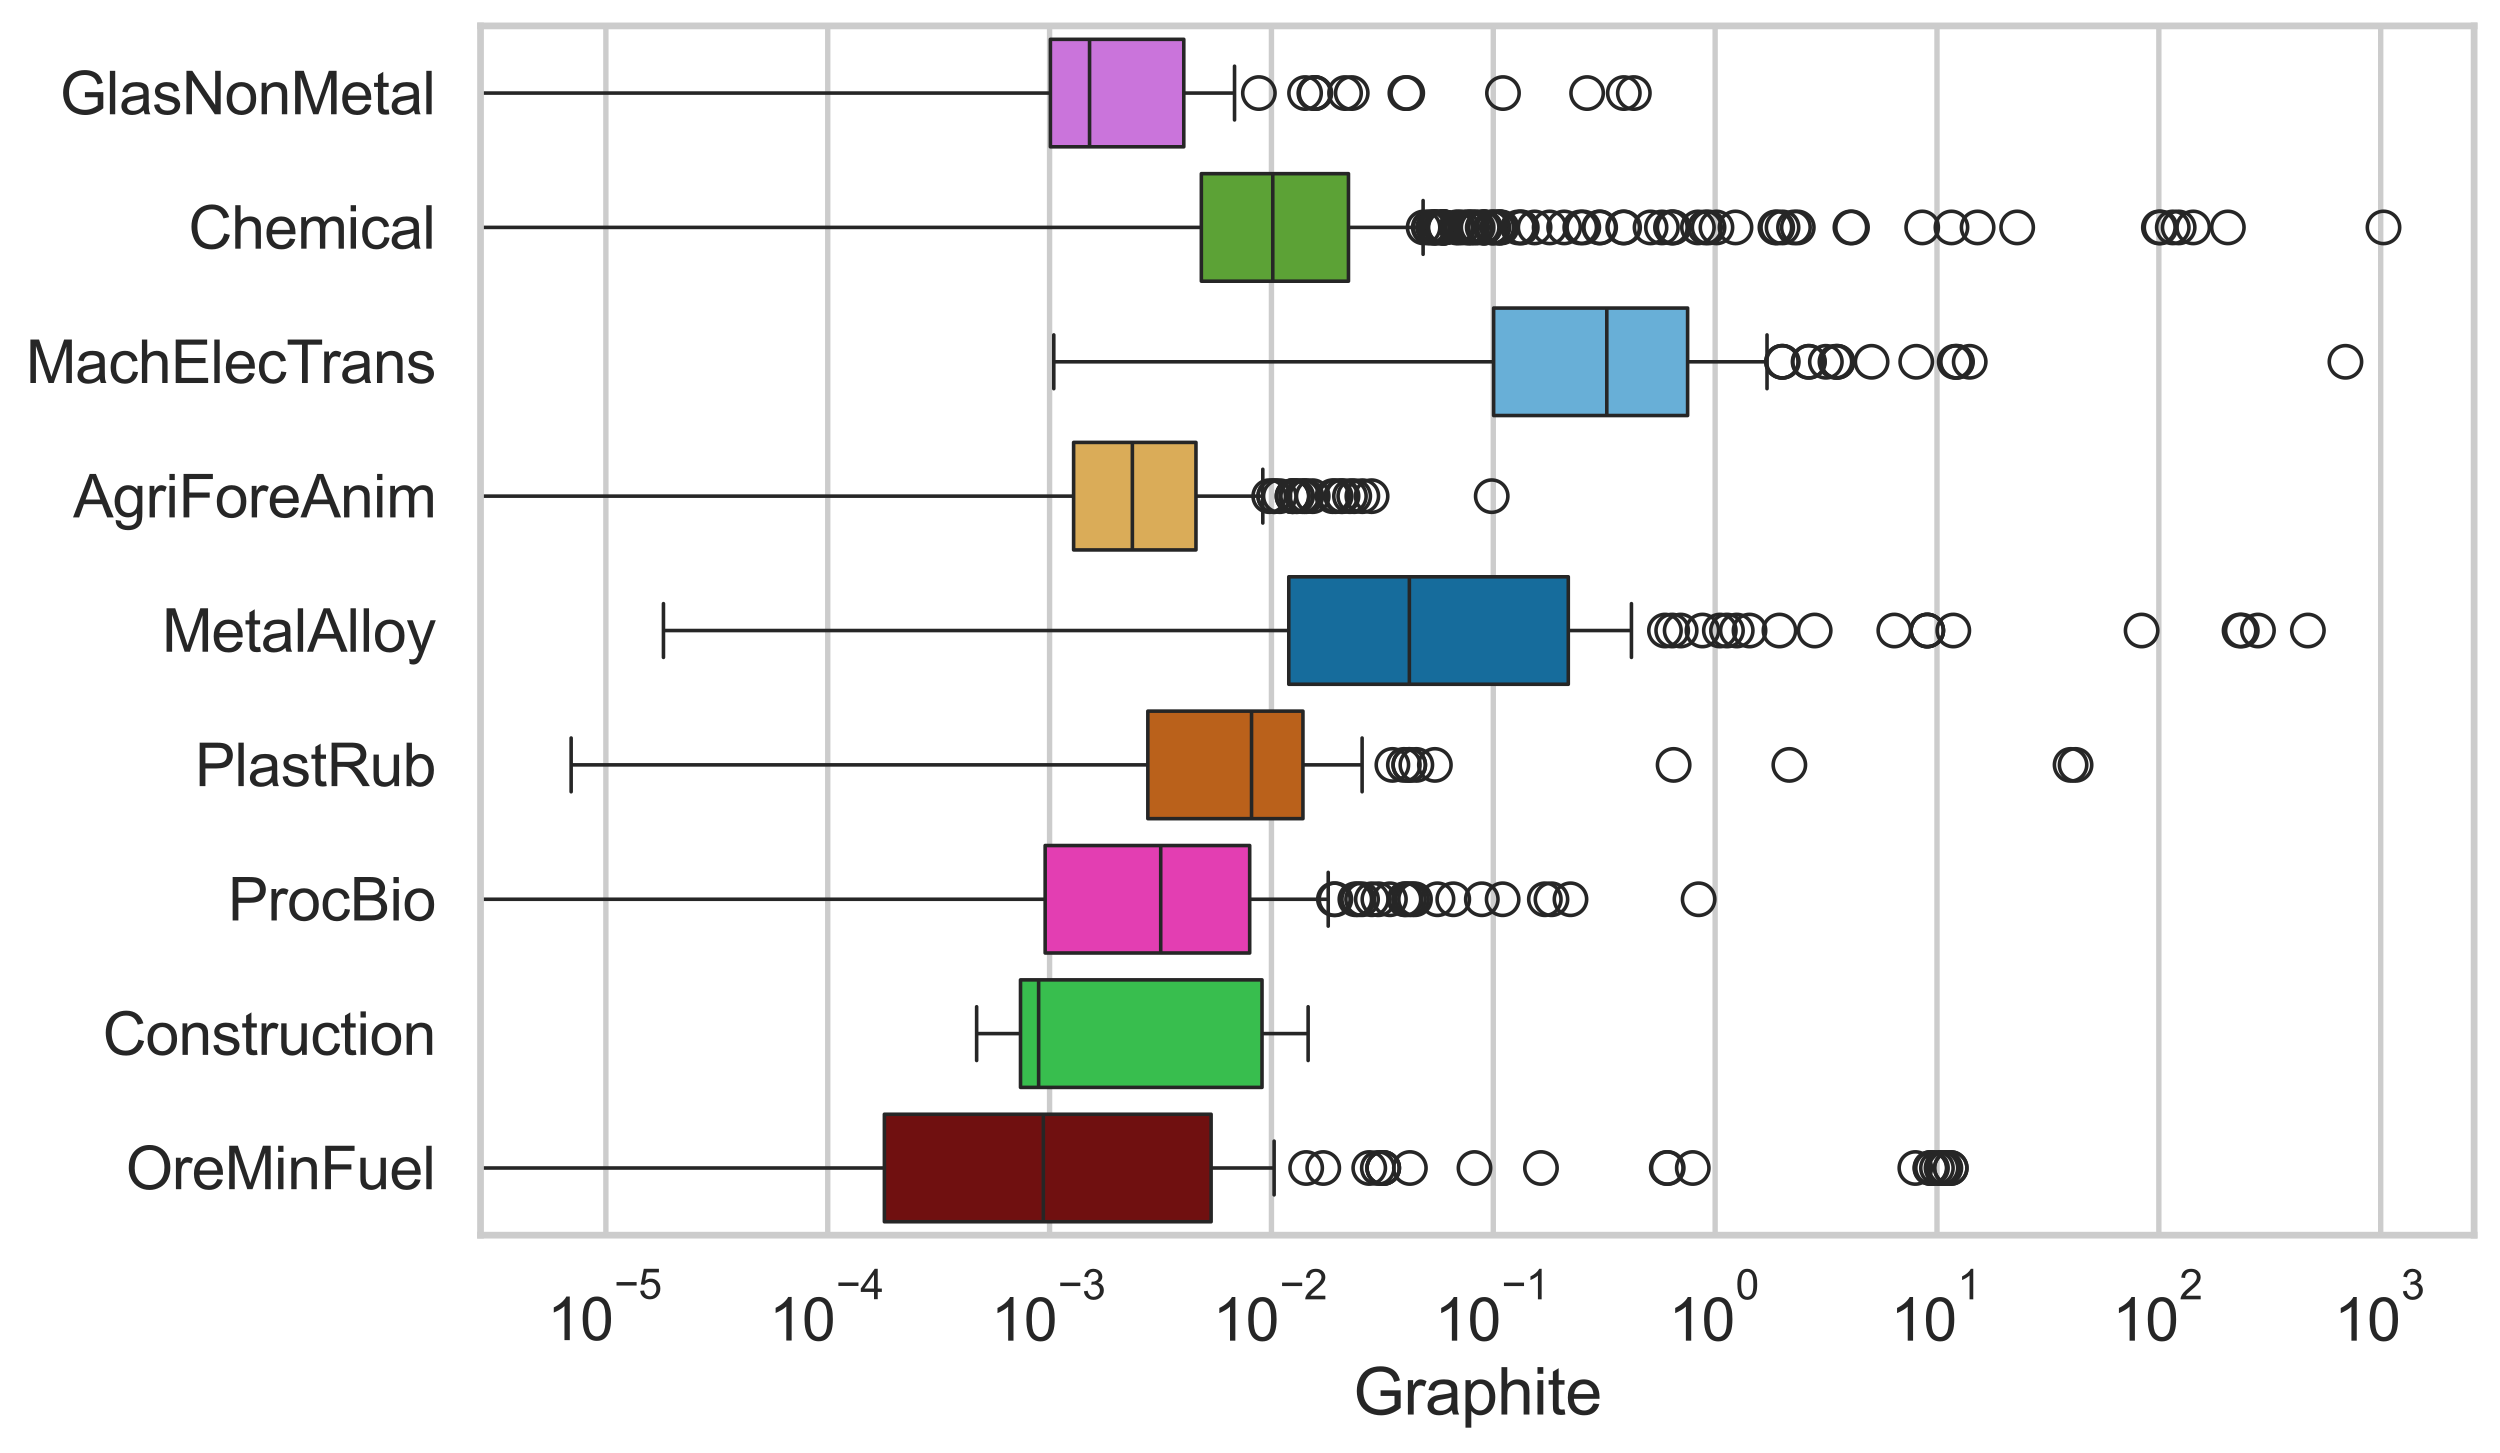 <?xml version="1.0" encoding="utf-8" standalone="no"?>
<!DOCTYPE svg PUBLIC "-//W3C//DTD SVG 1.1//EN"
  "http://www.w3.org/Graphics/SVG/1.1/DTD/svg11.dtd">
<svg xmlns:xlink="http://www.w3.org/1999/xlink" width="695.577pt" height="404.34pt" viewBox="0 0 695.577 404.34" xmlns="http://www.w3.org/2000/svg" version="1.1">
 <defs>
  <style type="text/css">*{stroke-linejoin: round; stroke-linecap: butt}</style>
 </defs>
 <g id="figure_1">
  <g id="patch_1">
   <path d="M 0 404.34 
L 695.577 404.34 
L 695.577 0 
L 0 0 
z
" style="fill: #ffffff"/>
  </g>
  <g id="axes_1">
   <g id="patch_2">
    <path d="M 133.697 343.665 
L 688.377 343.665 
L 688.377 7.2 
L 133.697 7.2 
z
" style="fill: #ffffff"/>
   </g>
   <g id="matplotlib.axis_1">
    <g id="xtick_1">
     <g id="line2d_1">
      <path d="M 168.574 343.665 
L 168.574 7.2 
" clip-path="url(#p3aa71a7e66)" style="fill: none; stroke: #cccccc; stroke-width: 1.5; stroke-linecap: round"/>
     </g>
     <g id="text_1">
      <!-- $\mathdefault{10^{-5}}$ -->
      <g style="fill: #262626" transform="translate(152.239 373.015) scale(0.165 -0.165)">
       <defs>
        <path id="ArialMT-31" d="M 2384 0 
L 1822 0 
L 1822 3584 
Q 1619 3391 1289 3197 
Q 959 3003 697 2906 
L 697 3450 
Q 1169 3672 1522 3987 
Q 1875 4303 2022 4600 
L 2384 4600 
L 2384 0 
z
" transform="scale(0.016)"/>
        <path id="ArialMT-30" d="M 266 2259 
Q 266 3072 433 3567 
Q 600 4063 929 4331 
Q 1259 4600 1759 4600 
Q 2128 4600 2406 4451 
Q 2684 4303 2865 4023 
Q 3047 3744 3150 3342 
Q 3253 2941 3253 2259 
Q 3253 1453 3087 958 
Q 2922 463 2592 192 
Q 2263 -78 1759 -78 
Q 1097 -78 719 397 
Q 266 969 266 2259 
z
M 844 2259 
Q 844 1131 1108 757 
Q 1372 384 1759 384 
Q 2147 384 2411 759 
Q 2675 1134 2675 2259 
Q 2675 3391 2411 3762 
Q 2147 4134 1753 4134 
Q 1366 4134 1134 3806 
Q 844 3388 844 2259 
z
" transform="scale(0.016)"/>
        <path id="ArialMT-2212" d="M 3381 1997 
L 356 1997 
L 356 2522 
L 3381 2522 
L 3381 1997 
z
" transform="scale(0.016)"/>
        <path id="ArialMT-35" d="M 266 1200 
L 856 1250 
Q 922 819 1161 601 
Q 1400 384 1738 384 
Q 2144 384 2425 690 
Q 2706 997 2706 1503 
Q 2706 1984 2436 2262 
Q 2166 2541 1728 2541 
Q 1456 2541 1237 2417 
Q 1019 2294 894 2097 
L 366 2166 
L 809 4519 
L 3088 4519 
L 3088 3981 
L 1259 3981 
L 1013 2750 
Q 1425 3038 1878 3038 
Q 2478 3038 2890 2622 
Q 3303 2206 3303 1553 
Q 3303 931 2941 478 
Q 2500 -78 1738 -78 
Q 1113 -78 717 272 
Q 322 622 266 1200 
z
" transform="scale(0.016)"/>
       </defs>
       <use xlink:href="#ArialMT-31" transform="translate(0 0.88)"/>
       <use xlink:href="#ArialMT-30" transform="translate(55.615 0.88)"/>
       <use xlink:href="#ArialMT-2212" transform="translate(112.973 70.573) scale(0.7)"/>
       <use xlink:href="#ArialMT-35" transform="translate(153.852 70.573) scale(0.7)"/>
      </g>
     </g>
    </g>
    <g id="xtick_2">
     <g id="line2d_2">
      <path d="M 230.3 343.665 
L 230.3 7.2 
" clip-path="url(#p3aa71a7e66)" style="fill: none; stroke: #cccccc; stroke-width: 1.5; stroke-linecap: round"/>
     </g>
     <g id="text_2">
      <!-- $\mathdefault{10^{-4}}$ -->
      <g style="fill: #262626" transform="translate(213.965 373.015) scale(0.165 -0.165)">
       <defs>
        <path id="ArialMT-34" d="M 2069 0 
L 2069 1097 
L 81 1097 
L 81 1613 
L 2172 4581 
L 2631 4581 
L 2631 1613 
L 3250 1613 
L 3250 1097 
L 2631 1097 
L 2631 0 
L 2069 0 
z
M 2069 1613 
L 2069 3678 
L 634 1613 
L 2069 1613 
z
" transform="scale(0.016)"/>
       </defs>
       <use xlink:href="#ArialMT-31" transform="translate(0 0.202)"/>
       <use xlink:href="#ArialMT-30" transform="translate(55.615 0.202)"/>
       <use xlink:href="#ArialMT-2212" transform="translate(112.973 69.895) scale(0.7)"/>
       <use xlink:href="#ArialMT-34" transform="translate(153.852 69.895) scale(0.7)"/>
      </g>
     </g>
    </g>
    <g id="xtick_3">
     <g id="line2d_3">
      <path d="M 292.026 343.665 
L 292.026 7.2 
" clip-path="url(#p3aa71a7e66)" style="fill: none; stroke: #cccccc; stroke-width: 1.5; stroke-linecap: round"/>
     </g>
     <g id="text_3">
      <!-- $\mathdefault{10^{-3}}$ -->
      <g style="fill: #262626" transform="translate(275.691 373.18) scale(0.165 -0.165)">
       <defs>
        <path id="ArialMT-33" d="M 269 1209 
L 831 1284 
Q 928 806 1161 595 
Q 1394 384 1728 384 
Q 2125 384 2398 659 
Q 2672 934 2672 1341 
Q 2672 1728 2419 1979 
Q 2166 2231 1775 2231 
Q 1616 2231 1378 2169 
L 1441 2663 
Q 1497 2656 1531 2656 
Q 1891 2656 2178 2843 
Q 2466 3031 2466 3422 
Q 2466 3731 2256 3934 
Q 2047 4138 1716 4138 
Q 1388 4138 1169 3931 
Q 950 3725 888 3313 
L 325 3413 
Q 428 3978 793 4289 
Q 1159 4600 1703 4600 
Q 2078 4600 2393 4439 
Q 2709 4278 2876 4000 
Q 3044 3722 3044 3409 
Q 3044 3113 2884 2869 
Q 2725 2625 2413 2481 
Q 2819 2388 3044 2092 
Q 3269 1797 3269 1353 
Q 3269 753 2831 336 
Q 2394 -81 1725 -81 
Q 1122 -81 723 278 
Q 325 638 269 1209 
z
" transform="scale(0.016)"/>
       </defs>
       <use xlink:href="#ArialMT-31" transform="translate(0 0.994)"/>
       <use xlink:href="#ArialMT-30" transform="translate(55.615 0.994)"/>
       <use xlink:href="#ArialMT-2212" transform="translate(112.973 70.688) scale(0.7)"/>
       <use xlink:href="#ArialMT-33" transform="translate(153.852 70.688) scale(0.7)"/>
      </g>
     </g>
    </g>
    <g id="xtick_4">
     <g id="line2d_4">
      <path d="M 353.752 343.665 
L 353.752 7.2 
" clip-path="url(#p3aa71a7e66)" style="fill: none; stroke: #cccccc; stroke-width: 1.5; stroke-linecap: round"/>
     </g>
     <g id="text_4">
      <!-- $\mathdefault{10^{-2}}$ -->
      <g style="fill: #262626" transform="translate(337.417 373.18) scale(0.165 -0.165)">
       <defs>
        <path id="ArialMT-32" d="M 3222 541 
L 3222 0 
L 194 0 
Q 188 203 259 391 
Q 375 700 629 1000 
Q 884 1300 1366 1694 
Q 2113 2306 2375 2664 
Q 2638 3022 2638 3341 
Q 2638 3675 2398 3904 
Q 2159 4134 1775 4134 
Q 1369 4134 1125 3890 
Q 881 3647 878 3216 
L 300 3275 
Q 359 3922 746 4261 
Q 1134 4600 1788 4600 
Q 2447 4600 2831 4234 
Q 3216 3869 3216 3328 
Q 3216 3053 3103 2787 
Q 2991 2522 2730 2228 
Q 2469 1934 1863 1422 
Q 1356 997 1212 845 
Q 1069 694 975 541 
L 3222 541 
z
" transform="scale(0.016)"/>
       </defs>
       <use xlink:href="#ArialMT-31" transform="translate(0 0.994)"/>
       <use xlink:href="#ArialMT-30" transform="translate(55.615 0.994)"/>
       <use xlink:href="#ArialMT-2212" transform="translate(112.973 70.688) scale(0.7)"/>
       <use xlink:href="#ArialMT-32" transform="translate(153.852 70.688) scale(0.7)"/>
      </g>
     </g>
    </g>
    <g id="xtick_5">
     <g id="line2d_5">
      <path d="M 415.478 343.665 
L 415.478 7.2 
" clip-path="url(#p3aa71a7e66)" style="fill: none; stroke: #cccccc; stroke-width: 1.5; stroke-linecap: round"/>
     </g>
     <g id="text_5">
      <!-- $\mathdefault{10^{-1}}$ -->
      <g style="fill: #262626" transform="translate(399.143 373.18) scale(0.165 -0.165)">
       <use xlink:href="#ArialMT-31" transform="translate(0 0.994)"/>
       <use xlink:href="#ArialMT-30" transform="translate(55.615 0.994)"/>
       <use xlink:href="#ArialMT-2212" transform="translate(112.973 70.688) scale(0.7)"/>
       <use xlink:href="#ArialMT-31" transform="translate(153.852 70.688) scale(0.7)"/>
      </g>
     </g>
    </g>
    <g id="xtick_6">
     <g id="line2d_6">
      <path d="M 477.204 343.665 
L 477.204 7.2 
" clip-path="url(#p3aa71a7e66)" style="fill: none; stroke: #cccccc; stroke-width: 1.5; stroke-linecap: round"/>
     </g>
     <g id="text_6">
      <!-- $\mathdefault{10^{0}}$ -->
      <g style="fill: #262626" transform="translate(464.252 373.18) scale(0.165 -0.165)">
       <use xlink:href="#ArialMT-31" transform="translate(0 0.994)"/>
       <use xlink:href="#ArialMT-30" transform="translate(55.615 0.994)"/>
       <use xlink:href="#ArialMT-30" transform="translate(112.973 70.688) scale(0.7)"/>
      </g>
     </g>
    </g>
    <g id="xtick_7">
     <g id="line2d_7">
      <path d="M 538.931 343.665 
L 538.931 7.2 
" clip-path="url(#p3aa71a7e66)" style="fill: none; stroke: #cccccc; stroke-width: 1.5; stroke-linecap: round"/>
     </g>
     <g id="text_7">
      <!-- $\mathdefault{10^{1}}$ -->
      <g style="fill: #262626" transform="translate(525.978 373.18) scale(0.165 -0.165)">
       <use xlink:href="#ArialMT-31" transform="translate(0 0.994)"/>
       <use xlink:href="#ArialMT-30" transform="translate(55.615 0.994)"/>
       <use xlink:href="#ArialMT-31" transform="translate(112.973 70.688) scale(0.7)"/>
      </g>
     </g>
    </g>
    <g id="xtick_8">
     <g id="line2d_8">
      <path d="M 600.657 343.665 
L 600.657 7.2 
" clip-path="url(#p3aa71a7e66)" style="fill: none; stroke: #cccccc; stroke-width: 1.5; stroke-linecap: round"/>
     </g>
     <g id="text_8">
      <!-- $\mathdefault{10^{2}}$ -->
      <g style="fill: #262626" transform="translate(587.704 373.18) scale(0.165 -0.165)">
       <use xlink:href="#ArialMT-31" transform="translate(0 0.994)"/>
       <use xlink:href="#ArialMT-30" transform="translate(55.615 0.994)"/>
       <use xlink:href="#ArialMT-32" transform="translate(112.973 70.688) scale(0.7)"/>
      </g>
     </g>
    </g>
    <g id="xtick_9">
     <g id="line2d_9">
      <path d="M 662.383 343.665 
L 662.383 7.2 
" clip-path="url(#p3aa71a7e66)" style="fill: none; stroke: #cccccc; stroke-width: 1.5; stroke-linecap: round"/>
     </g>
     <g id="text_9">
      <!-- $\mathdefault{10^{3}}$ -->
      <g style="fill: #262626" transform="translate(649.43 373.18) scale(0.165 -0.165)">
       <use xlink:href="#ArialMT-31" transform="translate(0 0.994)"/>
       <use xlink:href="#ArialMT-30" transform="translate(55.615 0.994)"/>
       <use xlink:href="#ArialMT-33" transform="translate(112.973 70.688) scale(0.7)"/>
      </g>
     </g>
    </g>
    <g id="xtick_10"/>
    <g id="xtick_11"/>
    <g id="xtick_12"/>
    <g id="xtick_13"/>
    <g id="xtick_14"/>
    <g id="xtick_15"/>
    <g id="xtick_16"/>
    <g id="xtick_17"/>
    <g id="xtick_18"/>
    <g id="xtick_19"/>
    <g id="xtick_20"/>
    <g id="xtick_21"/>
    <g id="xtick_22"/>
    <g id="xtick_23"/>
    <g id="xtick_24"/>
    <g id="xtick_25"/>
    <g id="xtick_26"/>
    <g id="xtick_27"/>
    <g id="xtick_28"/>
    <g id="xtick_29"/>
    <g id="xtick_30"/>
    <g id="xtick_31"/>
    <g id="xtick_32"/>
    <g id="xtick_33"/>
    <g id="xtick_34"/>
    <g id="xtick_35"/>
    <g id="xtick_36"/>
    <g id="xtick_37"/>
    <g id="xtick_38"/>
    <g id="xtick_39"/>
    <g id="xtick_40"/>
    <g id="xtick_41"/>
    <g id="xtick_42"/>
    <g id="xtick_43"/>
    <g id="xtick_44"/>
    <g id="xtick_45"/>
    <g id="xtick_46"/>
    <g id="xtick_47"/>
    <g id="xtick_48"/>
    <g id="xtick_49"/>
    <g id="xtick_50"/>
    <g id="xtick_51"/>
    <g id="xtick_52"/>
    <g id="xtick_53"/>
    <g id="xtick_54"/>
    <g id="xtick_55"/>
    <g id="xtick_56"/>
    <g id="xtick_57"/>
    <g id="xtick_58"/>
    <g id="xtick_59"/>
    <g id="xtick_60"/>
    <g id="xtick_61"/>
    <g id="xtick_62"/>
    <g id="xtick_63"/>
    <g id="xtick_64"/>
    <g id="xtick_65"/>
    <g id="xtick_66"/>
    <g id="xtick_67"/>
    <g id="xtick_68"/>
    <g id="xtick_69"/>
    <g id="xtick_70"/>
    <g id="xtick_71"/>
    <g id="xtick_72"/>
    <g id="xtick_73"/>
    <g id="xtick_74"/>
    <g id="xtick_75"/>
    <g id="xtick_76"/>
    <g id="xtick_77"/>
    <g id="xtick_78"/>
    <g id="xtick_79"/>
    <g id="xtick_80"/>
    <g id="xtick_81"/>
    <g id="text_10">
     <!-- Graphite -->
     <g style="fill: #262626" transform="translate(376.521 393.563) scale(0.18 -0.18)">
      <defs>
       <path id="ArialMT-47" d="M 2638 1797 
L 2638 2334 
L 4578 2338 
L 4578 638 
Q 4131 281 3656 101 
Q 3181 -78 2681 -78 
Q 2006 -78 1454 211 
Q 903 500 622 1047 
Q 341 1594 341 2269 
Q 341 2938 620 3517 
Q 900 4097 1425 4378 
Q 1950 4659 2634 4659 
Q 3131 4659 3532 4498 
Q 3934 4338 4162 4050 
Q 4391 3763 4509 3300 
L 3963 3150 
Q 3859 3500 3706 3700 
Q 3553 3900 3268 4020 
Q 2984 4141 2638 4141 
Q 2222 4141 1919 4014 
Q 1616 3888 1430 3681 
Q 1244 3475 1141 3228 
Q 966 2803 966 2306 
Q 966 1694 1177 1281 
Q 1388 869 1791 669 
Q 2194 469 2647 469 
Q 3041 469 3416 620 
Q 3791 772 3984 944 
L 3984 1797 
L 2638 1797 
z
" transform="scale(0.016)"/>
       <path id="ArialMT-72" d="M 416 0 
L 416 3319 
L 922 3319 
L 922 2816 
Q 1116 3169 1280 3281 
Q 1444 3394 1641 3394 
Q 1925 3394 2219 3213 
L 2025 2691 
Q 1819 2813 1613 2813 
Q 1428 2813 1281 2702 
Q 1134 2591 1072 2394 
Q 978 2094 978 1738 
L 978 0 
L 416 0 
z
" transform="scale(0.016)"/>
       <path id="ArialMT-61" d="M 2588 409 
Q 2275 144 1986 34 
Q 1697 -75 1366 -75 
Q 819 -75 525 192 
Q 231 459 231 875 
Q 231 1119 342 1320 
Q 453 1522 633 1644 
Q 813 1766 1038 1828 
Q 1203 1872 1538 1913 
Q 2219 1994 2541 2106 
Q 2544 2222 2544 2253 
Q 2544 2597 2384 2738 
Q 2169 2928 1744 2928 
Q 1347 2928 1158 2789 
Q 969 2650 878 2297 
L 328 2372 
Q 403 2725 575 2942 
Q 747 3159 1072 3276 
Q 1397 3394 1825 3394 
Q 2250 3394 2515 3294 
Q 2781 3194 2906 3042 
Q 3031 2891 3081 2659 
Q 3109 2516 3109 2141 
L 3109 1391 
Q 3109 606 3145 398 
Q 3181 191 3288 0 
L 2700 0 
Q 2613 175 2588 409 
z
M 2541 1666 
Q 2234 1541 1622 1453 
Q 1275 1403 1131 1340 
Q 988 1278 909 1158 
Q 831 1038 831 891 
Q 831 666 1001 516 
Q 1172 366 1500 366 
Q 1825 366 2078 508 
Q 2331 650 2450 897 
Q 2541 1088 2541 1459 
L 2541 1666 
z
" transform="scale(0.016)"/>
       <path id="ArialMT-70" d="M 422 -1272 
L 422 3319 
L 934 3319 
L 934 2888 
Q 1116 3141 1344 3267 
Q 1572 3394 1897 3394 
Q 2322 3394 2647 3175 
Q 2972 2956 3137 2557 
Q 3303 2159 3303 1684 
Q 3303 1175 3120 767 
Q 2938 359 2589 142 
Q 2241 -75 1856 -75 
Q 1575 -75 1351 44 
Q 1128 163 984 344 
L 984 -1272 
L 422 -1272 
z
M 931 1641 
Q 931 1000 1190 694 
Q 1450 388 1819 388 
Q 2194 388 2461 705 
Q 2728 1022 2728 1688 
Q 2728 2322 2467 2637 
Q 2206 2953 1844 2953 
Q 1484 2953 1207 2617 
Q 931 2281 931 1641 
z
" transform="scale(0.016)"/>
       <path id="ArialMT-68" d="M 422 0 
L 422 4581 
L 984 4581 
L 984 2938 
Q 1378 3394 1978 3394 
Q 2347 3394 2619 3248 
Q 2891 3103 3008 2847 
Q 3125 2591 3125 2103 
L 3125 0 
L 2563 0 
L 2563 2103 
Q 2563 2525 2380 2717 
Q 2197 2909 1863 2909 
Q 1613 2909 1392 2779 
Q 1172 2650 1078 2428 
Q 984 2206 984 1816 
L 984 0 
L 422 0 
z
" transform="scale(0.016)"/>
       <path id="ArialMT-69" d="M 425 3934 
L 425 4581 
L 988 4581 
L 988 3934 
L 425 3934 
z
M 425 0 
L 425 3319 
L 988 3319 
L 988 0 
L 425 0 
z
" transform="scale(0.016)"/>
       <path id="ArialMT-74" d="M 1650 503 
L 1731 6 
Q 1494 -44 1306 -44 
Q 1000 -44 831 53 
Q 663 150 594 308 
Q 525 466 525 972 
L 525 2881 
L 113 2881 
L 113 3319 
L 525 3319 
L 525 4141 
L 1084 4478 
L 1084 3319 
L 1650 3319 
L 1650 2881 
L 1084 2881 
L 1084 941 
Q 1084 700 1114 631 
Q 1144 563 1211 522 
Q 1278 481 1403 481 
Q 1497 481 1650 503 
z
" transform="scale(0.016)"/>
       <path id="ArialMT-65" d="M 2694 1069 
L 3275 997 
Q 3138 488 2766 206 
Q 2394 -75 1816 -75 
Q 1088 -75 661 373 
Q 234 822 234 1631 
Q 234 2469 665 2931 
Q 1097 3394 1784 3394 
Q 2450 3394 2872 2941 
Q 3294 2488 3294 1666 
Q 3294 1616 3291 1516 
L 816 1516 
Q 847 969 1125 678 
Q 1403 388 1819 388 
Q 2128 388 2347 550 
Q 2566 713 2694 1069 
z
M 847 1978 
L 2700 1978 
Q 2663 2397 2488 2606 
Q 2219 2931 1791 2931 
Q 1403 2931 1139 2672 
Q 875 2413 847 1978 
z
" transform="scale(0.016)"/>
      </defs>
      <use xlink:href="#ArialMT-47"/>
      <use xlink:href="#ArialMT-72" transform="translate(77.783 0)"/>
      <use xlink:href="#ArialMT-61" transform="translate(111.084 0)"/>
      <use xlink:href="#ArialMT-70" transform="translate(166.699 0)"/>
      <use xlink:href="#ArialMT-68" transform="translate(222.314 0)"/>
      <use xlink:href="#ArialMT-69" transform="translate(277.93 0)"/>
      <use xlink:href="#ArialMT-74" transform="translate(300.146 0)"/>
      <use xlink:href="#ArialMT-65" transform="translate(327.93 0)"/>
     </g>
    </g>
   </g>
   <g id="matplotlib.axis_2">
    <g id="ytick_1">
     <g id="text_11">
      <!-- GlasNonMetal -->
      <g style="fill: #262626" transform="translate(16.659 31.798) scale(0.165 -0.165)">
       <defs>
        <path id="ArialMT-6c" d="M 409 0 
L 409 4581 
L 972 4581 
L 972 0 
L 409 0 
z
" transform="scale(0.016)"/>
        <path id="ArialMT-73" d="M 197 991 
L 753 1078 
Q 800 744 1014 566 
Q 1228 388 1613 388 
Q 2000 388 2187 545 
Q 2375 703 2375 916 
Q 2375 1106 2209 1216 
Q 2094 1291 1634 1406 
Q 1016 1563 777 1677 
Q 538 1791 414 1992 
Q 291 2194 291 2438 
Q 291 2659 392 2848 
Q 494 3038 669 3163 
Q 800 3259 1026 3326 
Q 1253 3394 1513 3394 
Q 1903 3394 2198 3281 
Q 2494 3169 2634 2976 
Q 2775 2784 2828 2463 
L 2278 2388 
Q 2241 2644 2061 2787 
Q 1881 2931 1553 2931 
Q 1166 2931 1000 2803 
Q 834 2675 834 2503 
Q 834 2394 903 2306 
Q 972 2216 1119 2156 
Q 1203 2125 1616 2013 
Q 2213 1853 2448 1751 
Q 2684 1650 2818 1456 
Q 2953 1263 2953 975 
Q 2953 694 2789 445 
Q 2625 197 2315 61 
Q 2006 -75 1616 -75 
Q 969 -75 630 194 
Q 291 463 197 991 
z
" transform="scale(0.016)"/>
        <path id="ArialMT-4e" d="M 488 0 
L 488 4581 
L 1109 4581 
L 3516 984 
L 3516 4581 
L 4097 4581 
L 4097 0 
L 3475 0 
L 1069 3600 
L 1069 0 
L 488 0 
z
" transform="scale(0.016)"/>
        <path id="ArialMT-6f" d="M 213 1659 
Q 213 2581 725 3025 
Q 1153 3394 1769 3394 
Q 2453 3394 2887 2945 
Q 3322 2497 3322 1706 
Q 3322 1066 3130 698 
Q 2938 331 2570 128 
Q 2203 -75 1769 -75 
Q 1072 -75 642 372 
Q 213 819 213 1659 
z
M 791 1659 
Q 791 1022 1069 705 
Q 1347 388 1769 388 
Q 2188 388 2466 706 
Q 2744 1025 2744 1678 
Q 2744 2294 2464 2611 
Q 2184 2928 1769 2928 
Q 1347 2928 1069 2612 
Q 791 2297 791 1659 
z
" transform="scale(0.016)"/>
        <path id="ArialMT-6e" d="M 422 0 
L 422 3319 
L 928 3319 
L 928 2847 
Q 1294 3394 1984 3394 
Q 2284 3394 2536 3286 
Q 2788 3178 2913 3003 
Q 3038 2828 3088 2588 
Q 3119 2431 3119 2041 
L 3119 0 
L 2556 0 
L 2556 2019 
Q 2556 2363 2490 2533 
Q 2425 2703 2258 2804 
Q 2091 2906 1866 2906 
Q 1506 2906 1245 2678 
Q 984 2450 984 1813 
L 984 0 
L 422 0 
z
" transform="scale(0.016)"/>
        <path id="ArialMT-4d" d="M 475 0 
L 475 4581 
L 1388 4581 
L 2472 1338 
Q 2622 884 2691 659 
Q 2769 909 2934 1394 
L 4031 4581 
L 4847 4581 
L 4847 0 
L 4263 0 
L 4263 3834 
L 2931 0 
L 2384 0 
L 1059 3900 
L 1059 0 
L 475 0 
z
" transform="scale(0.016)"/>
       </defs>
       <use xlink:href="#ArialMT-47"/>
       <use xlink:href="#ArialMT-6c" transform="translate(77.783 0)"/>
       <use xlink:href="#ArialMT-61" transform="translate(100 0)"/>
       <use xlink:href="#ArialMT-73" transform="translate(155.615 0)"/>
       <use xlink:href="#ArialMT-4e" transform="translate(205.615 0)"/>
       <use xlink:href="#ArialMT-6f" transform="translate(277.832 0)"/>
       <use xlink:href="#ArialMT-6e" transform="translate(333.447 0)"/>
       <use xlink:href="#ArialMT-4d" transform="translate(389.062 0)"/>
       <use xlink:href="#ArialMT-65" transform="translate(472.363 0)"/>
       <use xlink:href="#ArialMT-74" transform="translate(527.979 0)"/>
       <use xlink:href="#ArialMT-61" transform="translate(555.762 0)"/>
       <use xlink:href="#ArialMT-6c" transform="translate(611.377 0)"/>
      </g>
     </g>
    </g>
    <g id="ytick_2">
     <g id="text_12">
      <!-- Chemical -->
      <g style="fill: #262626" transform="translate(52.428 69.183) scale(0.165 -0.165)">
       <defs>
        <path id="ArialMT-43" d="M 3763 1606 
L 4369 1453 
Q 4178 706 3683 314 
Q 3188 -78 2472 -78 
Q 1731 -78 1267 223 
Q 803 525 561 1097 
Q 319 1669 319 2325 
Q 319 3041 592 3573 
Q 866 4106 1370 4382 
Q 1875 4659 2481 4659 
Q 3169 4659 3637 4309 
Q 4106 3959 4291 3325 
L 3694 3184 
Q 3534 3684 3231 3912 
Q 2928 4141 2469 4141 
Q 1941 4141 1586 3887 
Q 1231 3634 1087 3207 
Q 944 2781 944 2328 
Q 944 1744 1114 1308 
Q 1284 872 1643 656 
Q 2003 441 2422 441 
Q 2931 441 3284 734 
Q 3638 1028 3763 1606 
z
" transform="scale(0.016)"/>
        <path id="ArialMT-6d" d="M 422 0 
L 422 3319 
L 925 3319 
L 925 2853 
Q 1081 3097 1340 3245 
Q 1600 3394 1931 3394 
Q 2300 3394 2536 3241 
Q 2772 3088 2869 2813 
Q 3263 3394 3894 3394 
Q 4388 3394 4653 3120 
Q 4919 2847 4919 2278 
L 4919 0 
L 4359 0 
L 4359 2091 
Q 4359 2428 4304 2576 
Q 4250 2725 4106 2815 
Q 3963 2906 3769 2906 
Q 3419 2906 3187 2673 
Q 2956 2441 2956 1928 
L 2956 0 
L 2394 0 
L 2394 2156 
Q 2394 2531 2256 2718 
Q 2119 2906 1806 2906 
Q 1569 2906 1367 2781 
Q 1166 2656 1075 2415 
Q 984 2175 984 1722 
L 984 0 
L 422 0 
z
" transform="scale(0.016)"/>
        <path id="ArialMT-63" d="M 2588 1216 
L 3141 1144 
Q 3050 572 2676 248 
Q 2303 -75 1759 -75 
Q 1078 -75 664 370 
Q 250 816 250 1647 
Q 250 2184 428 2587 
Q 606 2991 970 3192 
Q 1334 3394 1763 3394 
Q 2303 3394 2647 3120 
Q 2991 2847 3088 2344 
L 2541 2259 
Q 2463 2594 2264 2762 
Q 2066 2931 1784 2931 
Q 1359 2931 1093 2626 
Q 828 2322 828 1663 
Q 828 994 1084 691 
Q 1341 388 1753 388 
Q 2084 388 2306 591 
Q 2528 794 2588 1216 
z
" transform="scale(0.016)"/>
       </defs>
       <use xlink:href="#ArialMT-43"/>
       <use xlink:href="#ArialMT-68" transform="translate(72.217 0)"/>
       <use xlink:href="#ArialMT-65" transform="translate(127.832 0)"/>
       <use xlink:href="#ArialMT-6d" transform="translate(183.447 0)"/>
       <use xlink:href="#ArialMT-69" transform="translate(266.748 0)"/>
       <use xlink:href="#ArialMT-63" transform="translate(288.965 0)"/>
       <use xlink:href="#ArialMT-61" transform="translate(338.965 0)"/>
       <use xlink:href="#ArialMT-6c" transform="translate(394.58 0)"/>
      </g>
     </g>
    </g>
    <g id="ytick_3">
     <g id="text_13">
      <!-- MachElecTrans -->
      <g style="fill: #262626" transform="translate(7.2 106.568) scale(0.165 -0.165)">
       <defs>
        <path id="ArialMT-45" d="M 506 0 
L 506 4581 
L 3819 4581 
L 3819 4041 
L 1113 4041 
L 1113 2638 
L 3647 2638 
L 3647 2100 
L 1113 2100 
L 1113 541 
L 3925 541 
L 3925 0 
L 506 0 
z
" transform="scale(0.016)"/>
        <path id="ArialMT-54" d="M 1659 0 
L 1659 4041 
L 150 4041 
L 150 4581 
L 3781 4581 
L 3781 4041 
L 2266 4041 
L 2266 0 
L 1659 0 
z
" transform="scale(0.016)"/>
       </defs>
       <use xlink:href="#ArialMT-4d"/>
       <use xlink:href="#ArialMT-61" transform="translate(83.301 0)"/>
       <use xlink:href="#ArialMT-63" transform="translate(138.916 0)"/>
       <use xlink:href="#ArialMT-68" transform="translate(188.916 0)"/>
       <use xlink:href="#ArialMT-45" transform="translate(244.531 0)"/>
       <use xlink:href="#ArialMT-6c" transform="translate(311.23 0)"/>
       <use xlink:href="#ArialMT-65" transform="translate(333.447 0)"/>
       <use xlink:href="#ArialMT-63" transform="translate(389.062 0)"/>
       <use xlink:href="#ArialMT-54" transform="translate(439.062 0)"/>
       <use xlink:href="#ArialMT-72" transform="translate(496.396 0)"/>
       <use xlink:href="#ArialMT-61" transform="translate(529.697 0)"/>
       <use xlink:href="#ArialMT-6e" transform="translate(585.312 0)"/>
       <use xlink:href="#ArialMT-73" transform="translate(640.928 0)"/>
      </g>
     </g>
    </g>
    <g id="ytick_4">
     <g id="text_14">
      <!-- AgriForeAnim -->
      <g style="fill: #262626" transform="translate(20.341 143.953) scale(0.165 -0.165)">
       <defs>
        <path id="ArialMT-41" d="M -9 0 
L 1750 4581 
L 2403 4581 
L 4278 0 
L 3588 0 
L 3053 1388 
L 1138 1388 
L 634 0 
L -9 0 
z
M 1313 1881 
L 2866 1881 
L 2388 3150 
Q 2169 3728 2063 4100 
Q 1975 3659 1816 3225 
L 1313 1881 
z
" transform="scale(0.016)"/>
        <path id="ArialMT-67" d="M 319 -275 
L 866 -356 
Q 900 -609 1056 -725 
Q 1266 -881 1628 -881 
Q 2019 -881 2231 -725 
Q 2444 -569 2519 -288 
Q 2563 -116 2559 434 
Q 2191 0 1641 0 
Q 956 0 581 494 
Q 206 988 206 1678 
Q 206 2153 378 2554 
Q 550 2956 876 3175 
Q 1203 3394 1644 3394 
Q 2231 3394 2613 2919 
L 2613 3319 
L 3131 3319 
L 3131 450 
Q 3131 -325 2973 -648 
Q 2816 -972 2473 -1159 
Q 2131 -1347 1631 -1347 
Q 1038 -1347 672 -1080 
Q 306 -813 319 -275 
z
M 784 1719 
Q 784 1066 1043 766 
Q 1303 466 1694 466 
Q 2081 466 2343 764 
Q 2606 1063 2606 1700 
Q 2606 2309 2336 2618 
Q 2066 2928 1684 2928 
Q 1309 2928 1046 2623 
Q 784 2319 784 1719 
z
" transform="scale(0.016)"/>
        <path id="ArialMT-46" d="M 525 0 
L 525 4581 
L 3616 4581 
L 3616 4041 
L 1131 4041 
L 1131 2622 
L 3281 2622 
L 3281 2081 
L 1131 2081 
L 1131 0 
L 525 0 
z
" transform="scale(0.016)"/>
       </defs>
       <use xlink:href="#ArialMT-41"/>
       <use xlink:href="#ArialMT-67" transform="translate(66.699 0)"/>
       <use xlink:href="#ArialMT-72" transform="translate(122.314 0)"/>
       <use xlink:href="#ArialMT-69" transform="translate(155.615 0)"/>
       <use xlink:href="#ArialMT-46" transform="translate(177.832 0)"/>
       <use xlink:href="#ArialMT-6f" transform="translate(238.916 0)"/>
       <use xlink:href="#ArialMT-72" transform="translate(294.531 0)"/>
       <use xlink:href="#ArialMT-65" transform="translate(327.832 0)"/>
       <use xlink:href="#ArialMT-41" transform="translate(383.447 0)"/>
       <use xlink:href="#ArialMT-6e" transform="translate(450.146 0)"/>
       <use xlink:href="#ArialMT-69" transform="translate(505.762 0)"/>
       <use xlink:href="#ArialMT-6d" transform="translate(527.979 0)"/>
      </g>
     </g>
    </g>
    <g id="ytick_5">
     <g id="text_15">
      <!-- MetalAlloy -->
      <g style="fill: #262626" transform="translate(45.088 181.337) scale(0.165 -0.165)">
       <defs>
        <path id="ArialMT-79" d="M 397 -1278 
L 334 -750 
Q 519 -800 656 -800 
Q 844 -800 956 -737 
Q 1069 -675 1141 -563 
Q 1194 -478 1313 -144 
Q 1328 -97 1363 -6 
L 103 3319 
L 709 3319 
L 1400 1397 
Q 1534 1031 1641 628 
Q 1738 1016 1872 1384 
L 2581 3319 
L 3144 3319 
L 1881 -56 
Q 1678 -603 1566 -809 
Q 1416 -1088 1222 -1217 
Q 1028 -1347 759 -1347 
Q 597 -1347 397 -1278 
z
" transform="scale(0.016)"/>
       </defs>
       <use xlink:href="#ArialMT-4d"/>
       <use xlink:href="#ArialMT-65" transform="translate(83.301 0)"/>
       <use xlink:href="#ArialMT-74" transform="translate(138.916 0)"/>
       <use xlink:href="#ArialMT-61" transform="translate(166.699 0)"/>
       <use xlink:href="#ArialMT-6c" transform="translate(222.314 0)"/>
       <use xlink:href="#ArialMT-41" transform="translate(244.531 0)"/>
       <use xlink:href="#ArialMT-6c" transform="translate(311.23 0)"/>
       <use xlink:href="#ArialMT-6c" transform="translate(333.447 0)"/>
       <use xlink:href="#ArialMT-6f" transform="translate(355.664 0)"/>
       <use xlink:href="#ArialMT-79" transform="translate(411.279 0)"/>
      </g>
     </g>
    </g>
    <g id="ytick_6">
     <g id="text_16">
      <!-- PlastRub -->
      <g style="fill: #262626" transform="translate(54.248 218.722) scale(0.165 -0.165)">
       <defs>
        <path id="ArialMT-50" d="M 494 0 
L 494 4581 
L 2222 4581 
Q 2678 4581 2919 4538 
Q 3256 4481 3484 4323 
Q 3713 4166 3852 3881 
Q 3991 3597 3991 3256 
Q 3991 2672 3619 2267 
Q 3247 1863 2275 1863 
L 1100 1863 
L 1100 0 
L 494 0 
z
M 1100 2403 
L 2284 2403 
Q 2872 2403 3119 2622 
Q 3366 2841 3366 3238 
Q 3366 3525 3220 3729 
Q 3075 3934 2838 4000 
Q 2684 4041 2272 4041 
L 1100 4041 
L 1100 2403 
z
" transform="scale(0.016)"/>
        <path id="ArialMT-52" d="M 503 0 
L 503 4581 
L 2534 4581 
Q 3147 4581 3465 4457 
Q 3784 4334 3975 4021 
Q 4166 3709 4166 3331 
Q 4166 2844 3850 2509 
Q 3534 2175 2875 2084 
Q 3116 1969 3241 1856 
Q 3506 1613 3744 1247 
L 4541 0 
L 3778 0 
L 3172 953 
Q 2906 1366 2734 1584 
Q 2563 1803 2427 1890 
Q 2291 1978 2150 2013 
Q 2047 2034 1813 2034 
L 1109 2034 
L 1109 0 
L 503 0 
z
M 1109 2559 
L 2413 2559 
Q 2828 2559 3062 2645 
Q 3297 2731 3419 2920 
Q 3541 3109 3541 3331 
Q 3541 3656 3305 3865 
Q 3069 4075 2559 4075 
L 1109 4075 
L 1109 2559 
z
" transform="scale(0.016)"/>
        <path id="ArialMT-75" d="M 2597 0 
L 2597 488 
Q 2209 -75 1544 -75 
Q 1250 -75 995 37 
Q 741 150 617 320 
Q 494 491 444 738 
Q 409 903 409 1263 
L 409 3319 
L 972 3319 
L 972 1478 
Q 972 1038 1006 884 
Q 1059 663 1231 536 
Q 1403 409 1656 409 
Q 1909 409 2131 539 
Q 2353 669 2445 892 
Q 2538 1116 2538 1541 
L 2538 3319 
L 3100 3319 
L 3100 0 
L 2597 0 
z
" transform="scale(0.016)"/>
        <path id="ArialMT-62" d="M 941 0 
L 419 0 
L 419 4581 
L 981 4581 
L 981 2947 
Q 1338 3394 1891 3394 
Q 2197 3394 2470 3270 
Q 2744 3147 2920 2923 
Q 3097 2700 3197 2384 
Q 3297 2069 3297 1709 
Q 3297 856 2875 390 
Q 2453 -75 1863 -75 
Q 1275 -75 941 416 
L 941 0 
z
M 934 1684 
Q 934 1088 1097 822 
Q 1363 388 1816 388 
Q 2184 388 2453 708 
Q 2722 1028 2722 1663 
Q 2722 2313 2464 2622 
Q 2206 2931 1841 2931 
Q 1472 2931 1203 2611 
Q 934 2291 934 1684 
z
" transform="scale(0.016)"/>
       </defs>
       <use xlink:href="#ArialMT-50"/>
       <use xlink:href="#ArialMT-6c" transform="translate(66.699 0)"/>
       <use xlink:href="#ArialMT-61" transform="translate(88.916 0)"/>
       <use xlink:href="#ArialMT-73" transform="translate(144.531 0)"/>
       <use xlink:href="#ArialMT-74" transform="translate(194.531 0)"/>
       <use xlink:href="#ArialMT-52" transform="translate(222.314 0)"/>
       <use xlink:href="#ArialMT-75" transform="translate(294.531 0)"/>
       <use xlink:href="#ArialMT-62" transform="translate(350.146 0)"/>
      </g>
     </g>
    </g>
    <g id="ytick_7">
     <g id="text_17">
      <!-- ProcBio -->
      <g style="fill: #262626" transform="translate(63.424 256.107) scale(0.165 -0.165)">
       <defs>
        <path id="ArialMT-42" d="M 469 0 
L 469 4581 
L 2188 4581 
Q 2713 4581 3030 4442 
Q 3347 4303 3526 4014 
Q 3706 3725 3706 3409 
Q 3706 3116 3547 2856 
Q 3388 2597 3066 2438 
Q 3481 2316 3704 2022 
Q 3928 1728 3928 1328 
Q 3928 1006 3792 729 
Q 3656 453 3456 303 
Q 3256 153 2954 76 
Q 2653 0 2216 0 
L 469 0 
z
M 1075 2656 
L 2066 2656 
Q 2469 2656 2644 2709 
Q 2875 2778 2992 2937 
Q 3109 3097 3109 3338 
Q 3109 3566 3000 3739 
Q 2891 3913 2687 3977 
Q 2484 4041 1991 4041 
L 1075 4041 
L 1075 2656 
z
M 1075 541 
L 2216 541 
Q 2509 541 2628 563 
Q 2838 600 2978 687 
Q 3119 775 3209 942 
Q 3300 1109 3300 1328 
Q 3300 1584 3169 1773 
Q 3038 1963 2805 2039 
Q 2572 2116 2134 2116 
L 1075 2116 
L 1075 541 
z
" transform="scale(0.016)"/>
       </defs>
       <use xlink:href="#ArialMT-50"/>
       <use xlink:href="#ArialMT-72" transform="translate(66.699 0)"/>
       <use xlink:href="#ArialMT-6f" transform="translate(100 0)"/>
       <use xlink:href="#ArialMT-63" transform="translate(155.615 0)"/>
       <use xlink:href="#ArialMT-42" transform="translate(205.615 0)"/>
       <use xlink:href="#ArialMT-69" transform="translate(272.314 0)"/>
       <use xlink:href="#ArialMT-6f" transform="translate(294.531 0)"/>
      </g>
     </g>
    </g>
    <g id="ytick_8">
     <g id="text_18">
      <!-- Construction -->
      <g style="fill: #262626" transform="translate(28.575 293.492) scale(0.165 -0.165)">
       <use xlink:href="#ArialMT-43"/>
       <use xlink:href="#ArialMT-6f" transform="translate(72.217 0)"/>
       <use xlink:href="#ArialMT-6e" transform="translate(127.832 0)"/>
       <use xlink:href="#ArialMT-73" transform="translate(183.447 0)"/>
       <use xlink:href="#ArialMT-74" transform="translate(233.447 0)"/>
       <use xlink:href="#ArialMT-72" transform="translate(261.23 0)"/>
       <use xlink:href="#ArialMT-75" transform="translate(294.531 0)"/>
       <use xlink:href="#ArialMT-63" transform="translate(350.146 0)"/>
       <use xlink:href="#ArialMT-74" transform="translate(400.146 0)"/>
       <use xlink:href="#ArialMT-69" transform="translate(427.93 0)"/>
       <use xlink:href="#ArialMT-6f" transform="translate(450.146 0)"/>
       <use xlink:href="#ArialMT-6e" transform="translate(505.762 0)"/>
      </g>
     </g>
    </g>
    <g id="ytick_9">
     <g id="text_19">
      <!-- OreMinFuel -->
      <g style="fill: #262626" transform="translate(35.013 330.877) scale(0.165 -0.165)">
       <defs>
        <path id="ArialMT-4f" d="M 309 2231 
Q 309 3372 921 4017 
Q 1534 4663 2503 4663 
Q 3138 4663 3647 4359 
Q 4156 4056 4423 3514 
Q 4691 2972 4691 2284 
Q 4691 1588 4409 1038 
Q 4128 488 3612 205 
Q 3097 -78 2500 -78 
Q 1853 -78 1343 234 
Q 834 547 571 1087 
Q 309 1628 309 2231 
z
M 934 2222 
Q 934 1394 1379 917 
Q 1825 441 2497 441 
Q 3181 441 3623 922 
Q 4066 1403 4066 2288 
Q 4066 2847 3877 3264 
Q 3688 3681 3323 3911 
Q 2959 4141 2506 4141 
Q 1863 4141 1398 3698 
Q 934 3256 934 2222 
z
" transform="scale(0.016)"/>
       </defs>
       <use xlink:href="#ArialMT-4f"/>
       <use xlink:href="#ArialMT-72" transform="translate(77.783 0)"/>
       <use xlink:href="#ArialMT-65" transform="translate(111.084 0)"/>
       <use xlink:href="#ArialMT-4d" transform="translate(166.699 0)"/>
       <use xlink:href="#ArialMT-69" transform="translate(250 0)"/>
       <use xlink:href="#ArialMT-6e" transform="translate(272.217 0)"/>
       <use xlink:href="#ArialMT-46" transform="translate(327.832 0)"/>
       <use xlink:href="#ArialMT-75" transform="translate(388.916 0)"/>
       <use xlink:href="#ArialMT-65" transform="translate(444.531 0)"/>
       <use xlink:href="#ArialMT-6c" transform="translate(500.146 0)"/>
      </g>
     </g>
    </g>
   </g>
   <g id="patch_3">
    <path d="M 292.252 10.938 
L 292.252 40.846 
L 329.366 40.846 
L 329.366 10.938 
L 292.252 10.938 
z
" clip-path="url(#p3aa71a7e66)" style="fill: #ca74db; stroke: #262626; stroke-linejoin: miter"/>
   </g>
   <g id="line2d_10">
    <path d="M 292.252 25.892 
L -1 25.892 
" clip-path="url(#p3aa71a7e66)" style="fill: none; stroke: #262626"/>
   </g>
   <g id="line2d_11">
    <path d="M 329.366 25.892 
L 343.486 25.892 
" clip-path="url(#p3aa71a7e66)" style="fill: none; stroke: #262626"/>
   </g>
   <g id="line2d_12">
    <path clip-path="url(#p3aa71a7e66)" style="fill: none; stroke: #262626; stroke-linecap: round"/>
   </g>
   <g id="line2d_13">
    <path d="M 343.486 18.415 
L 343.486 33.369 
" clip-path="url(#p3aa71a7e66)" style="fill: none; stroke: #262626; stroke-linecap: round"/>
   </g>
   <g id="line2d_14">
    <defs>
     <path id="m9477c3cdba" d="M 0 4.5 
C 1.193 4.5 2.338 4.026 3.182 3.182 
C 4.026 2.338 4.5 1.193 4.5 0 
C 4.5 -1.193 4.026 -2.338 3.182 -3.182 
C 2.338 -4.026 1.193 -4.5 0 -4.5 
C -1.193 -4.5 -2.338 -4.026 -3.182 -3.182 
C -4.026 -2.338 -4.5 -1.193 -4.5 0 
C -4.5 1.193 -4.026 2.338 -3.182 3.182 
C -2.338 4.026 -1.193 4.5 0 4.5 
z
" style="stroke: #262626"/>
    </defs>
    <g clip-path="url(#p3aa71a7e66)">
     <use xlink:href="#m9477c3cdba" x="374.238" y="25.892" style="fill-opacity: 0; stroke: #262626"/>
     <use xlink:href="#m9477c3cdba" x="451.792" y="25.892" style="fill-opacity: 0; stroke: #262626"/>
     <use xlink:href="#m9477c3cdba" x="418.176" y="25.892" style="fill-opacity: 0; stroke: #262626"/>
     <use xlink:href="#m9477c3cdba" x="454.584" y="25.892" style="fill-opacity: 0; stroke: #262626"/>
     <use xlink:href="#m9477c3cdba" x="441.588" y="25.892" style="fill-opacity: 0; stroke: #262626"/>
     <use xlink:href="#m9477c3cdba" x="365.702" y="25.892" style="fill-opacity: 0; stroke: #262626"/>
     <use xlink:href="#m9477c3cdba" x="363.113" y="25.892" style="fill-opacity: 0; stroke: #262626"/>
     <use xlink:href="#m9477c3cdba" x="391.026" y="25.892" style="fill-opacity: 0; stroke: #262626"/>
     <use xlink:href="#m9477c3cdba" x="350.259" y="25.892" style="fill-opacity: 0; stroke: #262626"/>
     <use xlink:href="#m9477c3cdba" x="391.53" y="25.892" style="fill-opacity: 0; stroke: #262626"/>
     <use xlink:href="#m9477c3cdba" x="365.839" y="25.892" style="fill-opacity: 0; stroke: #262626"/>
     <use xlink:href="#m9477c3cdba" x="376.092" y="25.892" style="fill-opacity: 0; stroke: #262626"/>
     <use xlink:href="#m9477c3cdba" x="365.979" y="25.892" style="fill-opacity: 0; stroke: #262626"/>
    </g>
   </g>
   <g id="patch_4">
    <path d="M 334.252 48.323 
L 334.252 78.231 
L 375.187 78.231 
L 375.187 48.323 
L 334.252 48.323 
z
" clip-path="url(#p3aa71a7e66)" style="fill: #5ca236; stroke: #262626; stroke-linejoin: miter"/>
   </g>
   <g id="line2d_15">
    <path d="M 334.252 63.277 
L -1 63.277 
" clip-path="url(#p3aa71a7e66)" style="fill: none; stroke: #262626"/>
   </g>
   <g id="line2d_16">
    <path d="M 375.187 63.277 
L 395.952 63.277 
" clip-path="url(#p3aa71a7e66)" style="fill: none; stroke: #262626"/>
   </g>
   <g id="line2d_17">
    <path clip-path="url(#p3aa71a7e66)" style="fill: none; stroke: #262626; stroke-linecap: round"/>
   </g>
   <g id="line2d_18">
    <path d="M 395.952 55.8 
L 395.952 70.754 
" clip-path="url(#p3aa71a7e66)" style="fill: none; stroke: #262626; stroke-linecap: round"/>
   </g>
   <g id="line2d_19">
    <g clip-path="url(#p3aa71a7e66)">
     <use xlink:href="#m9477c3cdba" x="399.358" y="63.277" style="fill-opacity: 0; stroke: #262626"/>
     <use xlink:href="#m9477c3cdba" x="401.331" y="63.277" style="fill-opacity: 0; stroke: #262626"/>
     <use xlink:href="#m9477c3cdba" x="619.858" y="63.277" style="fill-opacity: 0; stroke: #262626"/>
     <use xlink:href="#m9477c3cdba" x="465.641" y="63.277" style="fill-opacity: 0; stroke: #262626"/>
     <use xlink:href="#m9477c3cdba" x="398.749" y="63.277" style="fill-opacity: 0; stroke: #262626"/>
     <use xlink:href="#m9477c3cdba" x="399.782" y="63.277" style="fill-opacity: 0; stroke: #262626"/>
     <use xlink:href="#m9477c3cdba" x="399.033" y="63.277" style="fill-opacity: 0; stroke: #262626"/>
     <use xlink:href="#m9477c3cdba" x="417.302" y="63.277" style="fill-opacity: 0; stroke: #262626"/>
     <use xlink:href="#m9477c3cdba" x="482.867" y="63.277" style="fill-opacity: 0; stroke: #262626"/>
     <use xlink:href="#m9477c3cdba" x="401.488" y="63.277" style="fill-opacity: 0; stroke: #262626"/>
     <use xlink:href="#m9477c3cdba" x="417.781" y="63.277" style="fill-opacity: 0; stroke: #262626"/>
     <use xlink:href="#m9477c3cdba" x="515.276" y="63.277" style="fill-opacity: 0; stroke: #262626"/>
     <use xlink:href="#m9477c3cdba" x="411.105" y="63.277" style="fill-opacity: 0; stroke: #262626"/>
     <use xlink:href="#m9477c3cdba" x="410.463" y="63.277" style="fill-opacity: 0; stroke: #262626"/>
     <use xlink:href="#m9477c3cdba" x="408.356" y="63.277" style="fill-opacity: 0; stroke: #262626"/>
     <use xlink:href="#m9477c3cdba" x="462.395" y="63.277" style="fill-opacity: 0; stroke: #262626"/>
     <use xlink:href="#m9477c3cdba" x="445.211" y="63.277" style="fill-opacity: 0; stroke: #262626"/>
     <use xlink:href="#m9477c3cdba" x="542.956" y="63.277" style="fill-opacity: 0; stroke: #262626"/>
     <use xlink:href="#m9477c3cdba" x="600.667" y="63.277" style="fill-opacity: 0; stroke: #262626"/>
     <use xlink:href="#m9477c3cdba" x="406.83" y="63.277" style="fill-opacity: 0; stroke: #262626"/>
     <use xlink:href="#m9477c3cdba" x="514.849" y="63.277" style="fill-opacity: 0; stroke: #262626"/>
     <use xlink:href="#m9477c3cdba" x="474.413" y="63.277" style="fill-opacity: 0; stroke: #262626"/>
     <use xlink:href="#m9477c3cdba" x="459.232" y="63.277" style="fill-opacity: 0; stroke: #262626"/>
     <use xlink:href="#m9477c3cdba" x="417.185" y="63.277" style="fill-opacity: 0; stroke: #262626"/>
     <use xlink:href="#m9477c3cdba" x="412.79" y="63.277" style="fill-opacity: 0; stroke: #262626"/>
     <use xlink:href="#m9477c3cdba" x="413.145" y="63.277" style="fill-opacity: 0; stroke: #262626"/>
     <use xlink:href="#m9477c3cdba" x="396.095" y="63.277" style="fill-opacity: 0; stroke: #262626"/>
     <use xlink:href="#m9477c3cdba" x="451.88" y="63.277" style="fill-opacity: 0; stroke: #262626"/>
     <use xlink:href="#m9477c3cdba" x="472.411" y="63.277" style="fill-opacity: 0; stroke: #262626"/>
     <use xlink:href="#m9477c3cdba" x="400.925" y="63.277" style="fill-opacity: 0; stroke: #262626"/>
     <use xlink:href="#m9477c3cdba" x="464.921" y="63.277" style="fill-opacity: 0; stroke: #262626"/>
     <use xlink:href="#m9477c3cdba" x="426.966" y="63.277" style="fill-opacity: 0; stroke: #262626"/>
     <use xlink:href="#m9477c3cdba" x="401.731" y="63.277" style="fill-opacity: 0; stroke: #262626"/>
     <use xlink:href="#m9477c3cdba" x="397.517" y="63.277" style="fill-opacity: 0; stroke: #262626"/>
     <use xlink:href="#m9477c3cdba" x="400.798" y="63.277" style="fill-opacity: 0; stroke: #262626"/>
     <use xlink:href="#m9477c3cdba" x="601.113" y="63.277" style="fill-opacity: 0; stroke: #262626"/>
     <use xlink:href="#m9477c3cdba" x="397.779" y="63.277" style="fill-opacity: 0; stroke: #262626"/>
     <use xlink:href="#m9477c3cdba" x="475.367" y="63.277" style="fill-opacity: 0; stroke: #262626"/>
     <use xlink:href="#m9477c3cdba" x="534.815" y="63.277" style="fill-opacity: 0; stroke: #262626"/>
     <use xlink:href="#m9477c3cdba" x="663.164" y="63.277" style="fill-opacity: 0; stroke: #262626"/>
     <use xlink:href="#m9477c3cdba" x="415.518" y="63.277" style="fill-opacity: 0; stroke: #262626"/>
     <use xlink:href="#m9477c3cdba" x="431.152" y="63.277" style="fill-opacity: 0; stroke: #262626"/>
     <use xlink:href="#m9477c3cdba" x="408.439" y="63.277" style="fill-opacity: 0; stroke: #262626"/>
     <use xlink:href="#m9477c3cdba" x="399.196" y="63.277" style="fill-opacity: 0; stroke: #262626"/>
     <use xlink:href="#m9477c3cdba" x="439.68" y="63.277" style="fill-opacity: 0; stroke: #262626"/>
     <use xlink:href="#m9477c3cdba" x="604.532" y="63.277" style="fill-opacity: 0; stroke: #262626"/>
     <use xlink:href="#m9477c3cdba" x="405.772" y="63.277" style="fill-opacity: 0; stroke: #262626"/>
     <use xlink:href="#m9477c3cdba" x="435.19" y="63.277" style="fill-opacity: 0; stroke: #262626"/>
     <use xlink:href="#m9477c3cdba" x="499.147" y="63.277" style="fill-opacity: 0; stroke: #262626"/>
     <use xlink:href="#m9477c3cdba" x="415.062" y="63.277" style="fill-opacity: 0; stroke: #262626"/>
     <use xlink:href="#m9477c3cdba" x="606.175" y="63.277" style="fill-opacity: 0; stroke: #262626"/>
     <use xlink:href="#m9477c3cdba" x="415.324" y="63.277" style="fill-opacity: 0; stroke: #262626"/>
     <use xlink:href="#m9477c3cdba" x="451.636" y="63.277" style="fill-opacity: 0; stroke: #262626"/>
     <use xlink:href="#m9477c3cdba" x="401.556" y="63.277" style="fill-opacity: 0; stroke: #262626"/>
     <use xlink:href="#m9477c3cdba" x="444.993" y="63.277" style="fill-opacity: 0; stroke: #262626"/>
     <use xlink:href="#m9477c3cdba" x="412.528" y="63.277" style="fill-opacity: 0; stroke: #262626"/>
     <use xlink:href="#m9477c3cdba" x="477.574" y="63.277" style="fill-opacity: 0; stroke: #262626"/>
     <use xlink:href="#m9477c3cdba" x="561.24" y="63.277" style="fill-opacity: 0; stroke: #262626"/>
     <use xlink:href="#m9477c3cdba" x="409.598" y="63.277" style="fill-opacity: 0; stroke: #262626"/>
     <use xlink:href="#m9477c3cdba" x="610.21" y="63.277" style="fill-opacity: 0; stroke: #262626"/>
     <use xlink:href="#m9477c3cdba" x="409.247" y="63.277" style="fill-opacity: 0; stroke: #262626"/>
     <use xlink:href="#m9477c3cdba" x="416.58" y="63.277" style="fill-opacity: 0; stroke: #262626"/>
     <use xlink:href="#m9477c3cdba" x="494.478" y="63.277" style="fill-opacity: 0; stroke: #262626"/>
     <use xlink:href="#m9477c3cdba" x="423.404" y="63.277" style="fill-opacity: 0; stroke: #262626"/>
     <use xlink:href="#m9477c3cdba" x="550.227" y="63.277" style="fill-opacity: 0; stroke: #262626"/>
     <use xlink:href="#m9477c3cdba" x="412.928" y="63.277" style="fill-opacity: 0; stroke: #262626"/>
     <use xlink:href="#m9477c3cdba" x="401.672" y="63.277" style="fill-opacity: 0; stroke: #262626"/>
     <use xlink:href="#m9477c3cdba" x="401.831" y="63.277" style="fill-opacity: 0; stroke: #262626"/>
     <use xlink:href="#m9477c3cdba" x="465.376" y="63.277" style="fill-opacity: 0; stroke: #262626"/>
     <use xlink:href="#m9477c3cdba" x="401.98" y="63.277" style="fill-opacity: 0; stroke: #262626"/>
     <use xlink:href="#m9477c3cdba" x="495.957" y="63.277" style="fill-opacity: 0; stroke: #262626"/>
     <use xlink:href="#m9477c3cdba" x="401.831" y="63.277" style="fill-opacity: 0; stroke: #262626"/>
     <use xlink:href="#m9477c3cdba" x="500.202" y="63.277" style="fill-opacity: 0; stroke: #262626"/>
     <use xlink:href="#m9477c3cdba" x="422.364" y="63.277" style="fill-opacity: 0; stroke: #262626"/>
     <use xlink:href="#m9477c3cdba" x="423.093" y="63.277" style="fill-opacity: 0; stroke: #262626"/>
     <use xlink:href="#m9477c3cdba" x="413.015" y="63.277" style="fill-opacity: 0; stroke: #262626"/>
     <use xlink:href="#m9477c3cdba" x="493.984" y="63.277" style="fill-opacity: 0; stroke: #262626"/>
     <use xlink:href="#m9477c3cdba" x="405.175" y="63.277" style="fill-opacity: 0; stroke: #262626"/>
     <use xlink:href="#m9477c3cdba" x="398.987" y="63.277" style="fill-opacity: 0; stroke: #262626"/>
     <use xlink:href="#m9477c3cdba" x="417.185" y="63.277" style="fill-opacity: 0; stroke: #262626"/>
     <use xlink:href="#m9477c3cdba" x="440.515" y="63.277" style="fill-opacity: 0; stroke: #262626"/>
    </g>
   </g>
   <g id="patch_5">
    <path d="M 415.574 85.708 
L 415.574 115.616 
L 469.545 115.616 
L 469.545 85.708 
L 415.574 85.708 
z
" clip-path="url(#p3aa71a7e66)" style="fill: #68afd7; stroke: #262626; stroke-linejoin: miter"/>
   </g>
   <g id="line2d_20">
    <path d="M 415.574 100.662 
L 293.196 100.662 
" clip-path="url(#p3aa71a7e66)" style="fill: none; stroke: #262626"/>
   </g>
   <g id="line2d_21">
    <path d="M 469.545 100.662 
L 491.639 100.662 
" clip-path="url(#p3aa71a7e66)" style="fill: none; stroke: #262626"/>
   </g>
   <g id="line2d_22">
    <path d="M 293.196 93.185 
L 293.196 108.139 
" clip-path="url(#p3aa71a7e66)" style="fill: none; stroke: #262626; stroke-linecap: round"/>
   </g>
   <g id="line2d_23">
    <path d="M 491.639 93.185 
L 491.639 108.139 
" clip-path="url(#p3aa71a7e66)" style="fill: none; stroke: #262626; stroke-linecap: round"/>
   </g>
   <g id="line2d_24">
    <g clip-path="url(#p3aa71a7e66)">
     <use xlink:href="#m9477c3cdba" x="511.248" y="100.662" style="fill-opacity: 0; stroke: #262626"/>
     <use xlink:href="#m9477c3cdba" x="548.035" y="100.662" style="fill-opacity: 0; stroke: #262626"/>
     <use xlink:href="#m9477c3cdba" x="520.728" y="100.662" style="fill-opacity: 0; stroke: #262626"/>
     <use xlink:href="#m9477c3cdba" x="503.32" y="100.662" style="fill-opacity: 0; stroke: #262626"/>
     <use xlink:href="#m9477c3cdba" x="511.198" y="100.662" style="fill-opacity: 0; stroke: #262626"/>
     <use xlink:href="#m9477c3cdba" x="543.87" y="100.662" style="fill-opacity: 0; stroke: #262626"/>
     <use xlink:href="#m9477c3cdba" x="503.202" y="100.662" style="fill-opacity: 0; stroke: #262626"/>
     <use xlink:href="#m9477c3cdba" x="544.495" y="100.662" style="fill-opacity: 0; stroke: #262626"/>
     <use xlink:href="#m9477c3cdba" x="495.793" y="100.662" style="fill-opacity: 0; stroke: #262626"/>
     <use xlink:href="#m9477c3cdba" x="533.156" y="100.662" style="fill-opacity: 0; stroke: #262626"/>
     <use xlink:href="#m9477c3cdba" x="652.573" y="100.662" style="fill-opacity: 0; stroke: #262626"/>
     <use xlink:href="#m9477c3cdba" x="544.353" y="100.662" style="fill-opacity: 0; stroke: #262626"/>
     <use xlink:href="#m9477c3cdba" x="510.689" y="100.662" style="fill-opacity: 0; stroke: #262626"/>
     <use xlink:href="#m9477c3cdba" x="496.022" y="100.662" style="fill-opacity: 0; stroke: #262626"/>
     <use xlink:href="#m9477c3cdba" x="495.844" y="100.662" style="fill-opacity: 0; stroke: #262626"/>
     <use xlink:href="#m9477c3cdba" x="508.01" y="100.662" style="fill-opacity: 0; stroke: #262626"/>
    </g>
   </g>
   <g id="patch_6">
    <path d="M 298.713 123.093 
L 298.713 153.001 
L 332.752 153.001 
L 332.752 123.093 
L 298.713 123.093 
z
" clip-path="url(#p3aa71a7e66)" style="fill: #daac58; stroke: #262626; stroke-linejoin: miter"/>
   </g>
   <g id="line2d_25">
    <path d="M 298.713 138.047 
L -1 138.047 
" clip-path="url(#p3aa71a7e66)" style="fill: none; stroke: #262626"/>
   </g>
   <g id="line2d_26">
    <path d="M 332.752 138.047 
L 351.35 138.047 
" clip-path="url(#p3aa71a7e66)" style="fill: none; stroke: #262626"/>
   </g>
   <g id="line2d_27">
    <path clip-path="url(#p3aa71a7e66)" style="fill: none; stroke: #262626; stroke-linecap: round"/>
   </g>
   <g id="line2d_28">
    <path d="M 351.35 130.57 
L 351.35 145.524 
" clip-path="url(#p3aa71a7e66)" style="fill: none; stroke: #262626; stroke-linecap: round"/>
   </g>
   <g id="line2d_29">
    <g clip-path="url(#p3aa71a7e66)">
     <use xlink:href="#m9477c3cdba" x="365.233" y="138.047" style="fill-opacity: 0; stroke: #262626"/>
     <use xlink:href="#m9477c3cdba" x="359.743" y="138.047" style="fill-opacity: 0; stroke: #262626"/>
     <use xlink:href="#m9477c3cdba" x="376.794" y="138.047" style="fill-opacity: 0; stroke: #262626"/>
     <use xlink:href="#m9477c3cdba" x="353.132" y="138.047" style="fill-opacity: 0; stroke: #262626"/>
     <use xlink:href="#m9477c3cdba" x="381.621" y="138.047" style="fill-opacity: 0; stroke: #262626"/>
     <use xlink:href="#m9477c3cdba" x="371.619" y="138.047" style="fill-opacity: 0; stroke: #262626"/>
     <use xlink:href="#m9477c3cdba" x="363.491" y="138.047" style="fill-opacity: 0; stroke: #262626"/>
     <use xlink:href="#m9477c3cdba" x="415.041" y="138.047" style="fill-opacity: 0; stroke: #262626"/>
     <use xlink:href="#m9477c3cdba" x="370.762" y="138.047" style="fill-opacity: 0; stroke: #262626"/>
     <use xlink:href="#m9477c3cdba" x="373.159" y="138.047" style="fill-opacity: 0; stroke: #262626"/>
     <use xlink:href="#m9477c3cdba" x="373.535" y="138.047" style="fill-opacity: 0; stroke: #262626"/>
     <use xlink:href="#m9477c3cdba" x="360.898" y="138.047" style="fill-opacity: 0; stroke: #262626"/>
     <use xlink:href="#m9477c3cdba" x="379.051" y="138.047" style="fill-opacity: 0; stroke: #262626"/>
     <use xlink:href="#m9477c3cdba" x="362.383" y="138.047" style="fill-opacity: 0; stroke: #262626"/>
     <use xlink:href="#m9477c3cdba" x="359.627" y="138.047" style="fill-opacity: 0; stroke: #262626"/>
     <use xlink:href="#m9477c3cdba" x="375.6" y="138.047" style="fill-opacity: 0; stroke: #262626"/>
     <use xlink:href="#m9477c3cdba" x="354.495" y="138.047" style="fill-opacity: 0; stroke: #262626"/>
     <use xlink:href="#m9477c3cdba" x="354.554" y="138.047" style="fill-opacity: 0; stroke: #262626"/>
     <use xlink:href="#m9477c3cdba" x="356.07" y="138.047" style="fill-opacity: 0; stroke: #262626"/>
     <use xlink:href="#m9477c3cdba" x="359.611" y="138.047" style="fill-opacity: 0; stroke: #262626"/>
     <use xlink:href="#m9477c3cdba" x="360.668" y="138.047" style="fill-opacity: 0; stroke: #262626"/>
     <use xlink:href="#m9477c3cdba" x="362.956" y="138.047" style="fill-opacity: 0; stroke: #262626"/>
    </g>
   </g>
   <g id="patch_7">
    <path d="M 358.581 160.478 
L 358.581 190.386 
L 436.347 190.386 
L 436.347 160.478 
L 358.581 160.478 
z
" clip-path="url(#p3aa71a7e66)" style="fill: #166c9c; stroke: #262626; stroke-linejoin: miter"/>
   </g>
   <g id="line2d_30">
    <path d="M 358.581 175.432 
L 184.594 175.432 
" clip-path="url(#p3aa71a7e66)" style="fill: none; stroke: #262626"/>
   </g>
   <g id="line2d_31">
    <path d="M 436.347 175.432 
L 453.916 175.432 
" clip-path="url(#p3aa71a7e66)" style="fill: none; stroke: #262626"/>
   </g>
   <g id="line2d_32">
    <path d="M 184.594 167.955 
L 184.594 182.909 
" clip-path="url(#p3aa71a7e66)" style="fill: none; stroke: #262626; stroke-linecap: round"/>
   </g>
   <g id="line2d_33">
    <path d="M 453.916 167.955 
L 453.916 182.909 
" clip-path="url(#p3aa71a7e66)" style="fill: none; stroke: #262626; stroke-linecap: round"/>
   </g>
   <g id="line2d_34">
    <g clip-path="url(#p3aa71a7e66)">
     <use xlink:href="#m9477c3cdba" x="536.206" y="175.432" style="fill-opacity: 0; stroke: #262626"/>
     <use xlink:href="#m9477c3cdba" x="480.5" y="175.432" style="fill-opacity: 0; stroke: #262626"/>
     <use xlink:href="#m9477c3cdba" x="527.06" y="175.432" style="fill-opacity: 0; stroke: #262626"/>
     <use xlink:href="#m9477c3cdba" x="536.219" y="175.432" style="fill-opacity: 0; stroke: #262626"/>
     <use xlink:href="#m9477c3cdba" x="467.609" y="175.432" style="fill-opacity: 0; stroke: #262626"/>
     <use xlink:href="#m9477c3cdba" x="628.236" y="175.432" style="fill-opacity: 0; stroke: #262626"/>
     <use xlink:href="#m9477c3cdba" x="495.099" y="175.432" style="fill-opacity: 0; stroke: #262626"/>
     <use xlink:href="#m9477c3cdba" x="543.467" y="175.432" style="fill-opacity: 0; stroke: #262626"/>
     <use xlink:href="#m9477c3cdba" x="536.247" y="175.432" style="fill-opacity: 0; stroke: #262626"/>
     <use xlink:href="#m9477c3cdba" x="478.514" y="175.432" style="fill-opacity: 0; stroke: #262626"/>
     <use xlink:href="#m9477c3cdba" x="473.674" y="175.432" style="fill-opacity: 0; stroke: #262626"/>
     <use xlink:href="#m9477c3cdba" x="463.24" y="175.432" style="fill-opacity: 0; stroke: #262626"/>
     <use xlink:href="#m9477c3cdba" x="623.736" y="175.432" style="fill-opacity: 0; stroke: #262626"/>
     <use xlink:href="#m9477c3cdba" x="504.899" y="175.432" style="fill-opacity: 0; stroke: #262626"/>
     <use xlink:href="#m9477c3cdba" x="465.253" y="175.432" style="fill-opacity: 0; stroke: #262626"/>
     <use xlink:href="#m9477c3cdba" x="642.125" y="175.432" style="fill-opacity: 0; stroke: #262626"/>
     <use xlink:href="#m9477c3cdba" x="623.124" y="175.432" style="fill-opacity: 0; stroke: #262626"/>
     <use xlink:href="#m9477c3cdba" x="483.219" y="175.432" style="fill-opacity: 0; stroke: #262626"/>
     <use xlink:href="#m9477c3cdba" x="595.861" y="175.432" style="fill-opacity: 0; stroke: #262626"/>
     <use xlink:href="#m9477c3cdba" x="486.774" y="175.432" style="fill-opacity: 0; stroke: #262626"/>
    </g>
   </g>
   <g id="patch_8">
    <path d="M 319.363 197.863 
L 319.363 227.771 
L 362.518 227.771 
L 362.518 197.863 
L 319.363 197.863 
z
" clip-path="url(#p3aa71a7e66)" style="fill: #ba611b; stroke: #262626; stroke-linejoin: miter"/>
   </g>
   <g id="line2d_35">
    <path d="M 319.363 212.817 
L 158.91 212.817 
" clip-path="url(#p3aa71a7e66)" style="fill: none; stroke: #262626"/>
   </g>
   <g id="line2d_36">
    <path d="M 362.518 212.817 
L 378.982 212.817 
" clip-path="url(#p3aa71a7e66)" style="fill: none; stroke: #262626"/>
   </g>
   <g id="line2d_37">
    <path d="M 158.91 205.34 
L 158.91 220.294 
" clip-path="url(#p3aa71a7e66)" style="fill: none; stroke: #262626; stroke-linecap: round"/>
   </g>
   <g id="line2d_38">
    <path d="M 378.982 205.34 
L 378.982 220.294 
" clip-path="url(#p3aa71a7e66)" style="fill: none; stroke: #262626; stroke-linecap: round"/>
   </g>
   <g id="line2d_39">
    <g clip-path="url(#p3aa71a7e66)">
     <use xlink:href="#m9477c3cdba" x="387.408" y="212.817" style="fill-opacity: 0; stroke: #262626"/>
     <use xlink:href="#m9477c3cdba" x="392.121" y="212.817" style="fill-opacity: 0; stroke: #262626"/>
     <use xlink:href="#m9477c3cdba" x="390.599" y="212.817" style="fill-opacity: 0; stroke: #262626"/>
     <use xlink:href="#m9477c3cdba" x="576.097" y="212.817" style="fill-opacity: 0; stroke: #262626"/>
     <use xlink:href="#m9477c3cdba" x="399.229" y="212.817" style="fill-opacity: 0; stroke: #262626"/>
     <use xlink:href="#m9477c3cdba" x="465.652" y="212.817" style="fill-opacity: 0; stroke: #262626"/>
     <use xlink:href="#m9477c3cdba" x="577.486" y="212.817" style="fill-opacity: 0; stroke: #262626"/>
     <use xlink:href="#m9477c3cdba" x="392.083" y="212.817" style="fill-opacity: 0; stroke: #262626"/>
     <use xlink:href="#m9477c3cdba" x="394.077" y="212.817" style="fill-opacity: 0; stroke: #262626"/>
     <use xlink:href="#m9477c3cdba" x="497.853" y="212.817" style="fill-opacity: 0; stroke: #262626"/>
    </g>
   </g>
   <g id="patch_9">
    <path d="M 290.795 235.248 
L 290.795 265.156 
L 347.7 265.156 
L 347.7 235.248 
L 290.795 235.248 
z
" clip-path="url(#p3aa71a7e66)" style="fill: #e33eb2; stroke: #262626; stroke-linejoin: miter"/>
   </g>
   <g id="line2d_40">
    <path d="M 290.795 250.202 
L -1 250.202 
" clip-path="url(#p3aa71a7e66)" style="fill: none; stroke: #262626"/>
   </g>
   <g id="line2d_41">
    <path d="M 347.7 250.202 
L 369.551 250.202 
" clip-path="url(#p3aa71a7e66)" style="fill: none; stroke: #262626"/>
   </g>
   <g id="line2d_42">
    <path clip-path="url(#p3aa71a7e66)" style="fill: none; stroke: #262626; stroke-linecap: round"/>
   </g>
   <g id="line2d_43">
    <path d="M 369.551 242.725 
L 369.551 257.679 
" clip-path="url(#p3aa71a7e66)" style="fill: none; stroke: #262626; stroke-linecap: round"/>
   </g>
   <g id="line2d_44">
    <g clip-path="url(#p3aa71a7e66)">
     <use xlink:href="#m9477c3cdba" x="429.824" y="250.202" style="fill-opacity: 0; stroke: #262626"/>
     <use xlink:href="#m9477c3cdba" x="412.287" y="250.202" style="fill-opacity: 0; stroke: #262626"/>
     <use xlink:href="#m9477c3cdba" x="431.668" y="250.202" style="fill-opacity: 0; stroke: #262626"/>
     <use xlink:href="#m9477c3cdba" x="404.342" y="250.202" style="fill-opacity: 0; stroke: #262626"/>
     <use xlink:href="#m9477c3cdba" x="390.774" y="250.202" style="fill-opacity: 0; stroke: #262626"/>
     <use xlink:href="#m9477c3cdba" x="377.877" y="250.202" style="fill-opacity: 0; stroke: #262626"/>
     <use xlink:href="#m9477c3cdba" x="392.027" y="250.202" style="fill-opacity: 0; stroke: #262626"/>
     <use xlink:href="#m9477c3cdba" x="377.105" y="250.202" style="fill-opacity: 0; stroke: #262626"/>
     <use xlink:href="#m9477c3cdba" x="371.131" y="250.202" style="fill-opacity: 0; stroke: #262626"/>
     <use xlink:href="#m9477c3cdba" x="381.679" y="250.202" style="fill-opacity: 0; stroke: #262626"/>
     <use xlink:href="#m9477c3cdba" x="378.97" y="250.202" style="fill-opacity: 0; stroke: #262626"/>
     <use xlink:href="#m9477c3cdba" x="472.616" y="250.202" style="fill-opacity: 0; stroke: #262626"/>
     <use xlink:href="#m9477c3cdba" x="383.501" y="250.202" style="fill-opacity: 0; stroke: #262626"/>
     <use xlink:href="#m9477c3cdba" x="391.084" y="250.202" style="fill-opacity: 0; stroke: #262626"/>
     <use xlink:href="#m9477c3cdba" x="393.691" y="250.202" style="fill-opacity: 0; stroke: #262626"/>
     <use xlink:href="#m9477c3cdba" x="418.08" y="250.202" style="fill-opacity: 0; stroke: #262626"/>
     <use xlink:href="#m9477c3cdba" x="392.866" y="250.202" style="fill-opacity: 0; stroke: #262626"/>
     <use xlink:href="#m9477c3cdba" x="436.955" y="250.202" style="fill-opacity: 0; stroke: #262626"/>
     <use xlink:href="#m9477c3cdba" x="399.953" y="250.202" style="fill-opacity: 0; stroke: #262626"/>
     <use xlink:href="#m9477c3cdba" x="371.546" y="250.202" style="fill-opacity: 0; stroke: #262626"/>
     <use xlink:href="#m9477c3cdba" x="386.72" y="250.202" style="fill-opacity: 0; stroke: #262626"/>
    </g>
   </g>
   <g id="patch_10">
    <path d="M 283.936 272.633 
L 283.936 302.541 
L 351.131 302.541 
L 351.131 272.633 
L 283.936 272.633 
z
" clip-path="url(#p3aa71a7e66)" style="fill: #38be4e; stroke: #262626; stroke-linejoin: miter"/>
   </g>
   <g id="line2d_45">
    <path d="M 283.936 287.587 
L 271.732 287.587 
" clip-path="url(#p3aa71a7e66)" style="fill: none; stroke: #262626"/>
   </g>
   <g id="line2d_46">
    <path d="M 351.131 287.587 
L 363.962 287.587 
" clip-path="url(#p3aa71a7e66)" style="fill: none; stroke: #262626"/>
   </g>
   <g id="line2d_47">
    <path d="M 271.732 280.11 
L 271.732 295.064 
" clip-path="url(#p3aa71a7e66)" style="fill: none; stroke: #262626; stroke-linecap: round"/>
   </g>
   <g id="line2d_48">
    <path d="M 363.962 280.11 
L 363.962 295.064 
" clip-path="url(#p3aa71a7e66)" style="fill: none; stroke: #262626; stroke-linecap: round"/>
   </g>
   <g id="line2d_49"/>
   <g id="patch_11">
    <path d="M 246.065 310.018 
L 246.065 339.926 
L 336.968 339.926 
L 336.968 310.018 
L 246.065 310.018 
z
" clip-path="url(#p3aa71a7e66)" style="fill: #701010; stroke: #262626; stroke-linejoin: miter"/>
   </g>
   <g id="line2d_50">
    <path d="M 246.065 324.972 
L -1 324.972 
" clip-path="url(#p3aa71a7e66)" style="fill: none; stroke: #262626"/>
   </g>
   <g id="line2d_51">
    <path d="M 336.968 324.972 
L 354.501 324.972 
" clip-path="url(#p3aa71a7e66)" style="fill: none; stroke: #262626"/>
   </g>
   <g id="line2d_52">
    <path clip-path="url(#p3aa71a7e66)" style="fill: none; stroke: #262626; stroke-linecap: round"/>
   </g>
   <g id="line2d_53">
    <path d="M 354.501 317.495 
L 354.501 332.449 
" clip-path="url(#p3aa71a7e66)" style="fill: none; stroke: #262626; stroke-linecap: round"/>
   </g>
   <g id="line2d_54">
    <g clip-path="url(#p3aa71a7e66)">
     <use xlink:href="#m9477c3cdba" x="540.189" y="324.972" style="fill-opacity: 0; stroke: #262626"/>
     <use xlink:href="#m9477c3cdba" x="384.849" y="324.972" style="fill-opacity: 0; stroke: #262626"/>
     <use xlink:href="#m9477c3cdba" x="464.012" y="324.972" style="fill-opacity: 0; stroke: #262626"/>
     <use xlink:href="#m9477c3cdba" x="383.348" y="324.972" style="fill-opacity: 0; stroke: #262626"/>
     <use xlink:href="#m9477c3cdba" x="392.271" y="324.972" style="fill-opacity: 0; stroke: #262626"/>
     <use xlink:href="#m9477c3cdba" x="540.646" y="324.972" style="fill-opacity: 0; stroke: #262626"/>
     <use xlink:href="#m9477c3cdba" x="542.757" y="324.972" style="fill-opacity: 0; stroke: #262626"/>
     <use xlink:href="#m9477c3cdba" x="537.078" y="324.972" style="fill-opacity: 0; stroke: #262626"/>
     <use xlink:href="#m9477c3cdba" x="410.25" y="324.972" style="fill-opacity: 0; stroke: #262626"/>
     <use xlink:href="#m9477c3cdba" x="428.743" y="324.972" style="fill-opacity: 0; stroke: #262626"/>
     <use xlink:href="#m9477c3cdba" x="380.968" y="324.972" style="fill-opacity: 0; stroke: #262626"/>
     <use xlink:href="#m9477c3cdba" x="470.981" y="324.972" style="fill-opacity: 0; stroke: #262626"/>
     <use xlink:href="#m9477c3cdba" x="532.908" y="324.972" style="fill-opacity: 0; stroke: #262626"/>
     <use xlink:href="#m9477c3cdba" x="368.169" y="324.972" style="fill-opacity: 0; stroke: #262626"/>
     <use xlink:href="#m9477c3cdba" x="363.419" y="324.972" style="fill-opacity: 0; stroke: #262626"/>
     <use xlink:href="#m9477c3cdba" x="542.757" y="324.972" style="fill-opacity: 0; stroke: #262626"/>
     <use xlink:href="#m9477c3cdba" x="537.166" y="324.972" style="fill-opacity: 0; stroke: #262626"/>
     <use xlink:href="#m9477c3cdba" x="463.759" y="324.972" style="fill-opacity: 0; stroke: #262626"/>
     <use xlink:href="#m9477c3cdba" x="538.916" y="324.972" style="fill-opacity: 0; stroke: #262626"/>
     <use xlink:href="#m9477c3cdba" x="540.646" y="324.972" style="fill-opacity: 0; stroke: #262626"/>
     <use xlink:href="#m9477c3cdba" x="540.582" y="324.972" style="fill-opacity: 0; stroke: #262626"/>
     <use xlink:href="#m9477c3cdba" x="537.538" y="324.972" style="fill-opacity: 0; stroke: #262626"/>
     <use xlink:href="#m9477c3cdba" x="384.849" y="324.972" style="fill-opacity: 0; stroke: #262626"/>
     <use xlink:href="#m9477c3cdba" x="541.26" y="324.972" style="fill-opacity: 0; stroke: #262626"/>
     <use xlink:href="#m9477c3cdba" x="384.849" y="324.972" style="fill-opacity: 0; stroke: #262626"/>
    </g>
   </g>
   <g id="line2d_55">
    <path d="M 303.148 10.938 
L 303.148 40.846 
" clip-path="url(#p3aa71a7e66)" style="fill: none; stroke: #262626"/>
   </g>
   <g id="line2d_56">
    <path d="M 354.124 48.323 
L 354.124 78.231 
" clip-path="url(#p3aa71a7e66)" style="fill: none; stroke: #262626"/>
   </g>
   <g id="line2d_57">
    <path d="M 447.059 85.708 
L 447.059 115.616 
" clip-path="url(#p3aa71a7e66)" style="fill: none; stroke: #262626"/>
   </g>
   <g id="line2d_58">
    <path d="M 315.059 123.093 
L 315.059 153.001 
" clip-path="url(#p3aa71a7e66)" style="fill: none; stroke: #262626"/>
   </g>
   <g id="line2d_59">
    <path d="M 392.127 160.478 
L 392.127 190.386 
" clip-path="url(#p3aa71a7e66)" style="fill: none; stroke: #262626"/>
   </g>
   <g id="line2d_60">
    <path d="M 348.217 197.863 
L 348.217 227.771 
" clip-path="url(#p3aa71a7e66)" style="fill: none; stroke: #262626"/>
   </g>
   <g id="line2d_61">
    <path d="M 322.949 235.248 
L 322.949 265.156 
" clip-path="url(#p3aa71a7e66)" style="fill: none; stroke: #262626"/>
   </g>
   <g id="line2d_62">
    <path d="M 288.979 272.633 
L 288.979 302.541 
" clip-path="url(#p3aa71a7e66)" style="fill: none; stroke: #262626"/>
   </g>
   <g id="line2d_63">
    <path d="M 290.288 310.018 
L 290.288 339.926 
" clip-path="url(#p3aa71a7e66)" style="fill: none; stroke: #262626"/>
   </g>
   <g id="patch_12">
    <path d="M 133.697 343.665 
L 133.697 7.2 
" style="fill: none; stroke: #cccccc; stroke-width: 1.875; stroke-linejoin: miter; stroke-linecap: square"/>
   </g>
   <g id="patch_13">
    <path d="M 688.377 343.665 
L 688.377 7.2 
" style="fill: none; stroke: #cccccc; stroke-width: 1.875; stroke-linejoin: miter; stroke-linecap: square"/>
   </g>
   <g id="patch_14">
    <path d="M 133.697 343.665 
L 688.377 343.665 
" style="fill: none; stroke: #cccccc; stroke-width: 1.875; stroke-linejoin: miter; stroke-linecap: square"/>
   </g>
   <g id="patch_15">
    <path d="M 133.697 7.2 
L 688.377 7.2 
" style="fill: none; stroke: #cccccc; stroke-width: 1.875; stroke-linejoin: miter; stroke-linecap: square"/>
   </g>
  </g>
 </g>
 <defs>
  <clipPath id="p3aa71a7e66">
   <rect x="133.697" y="7.2" width="554.68" height="336.465"/>
  </clipPath>
 </defs>
</svg>

